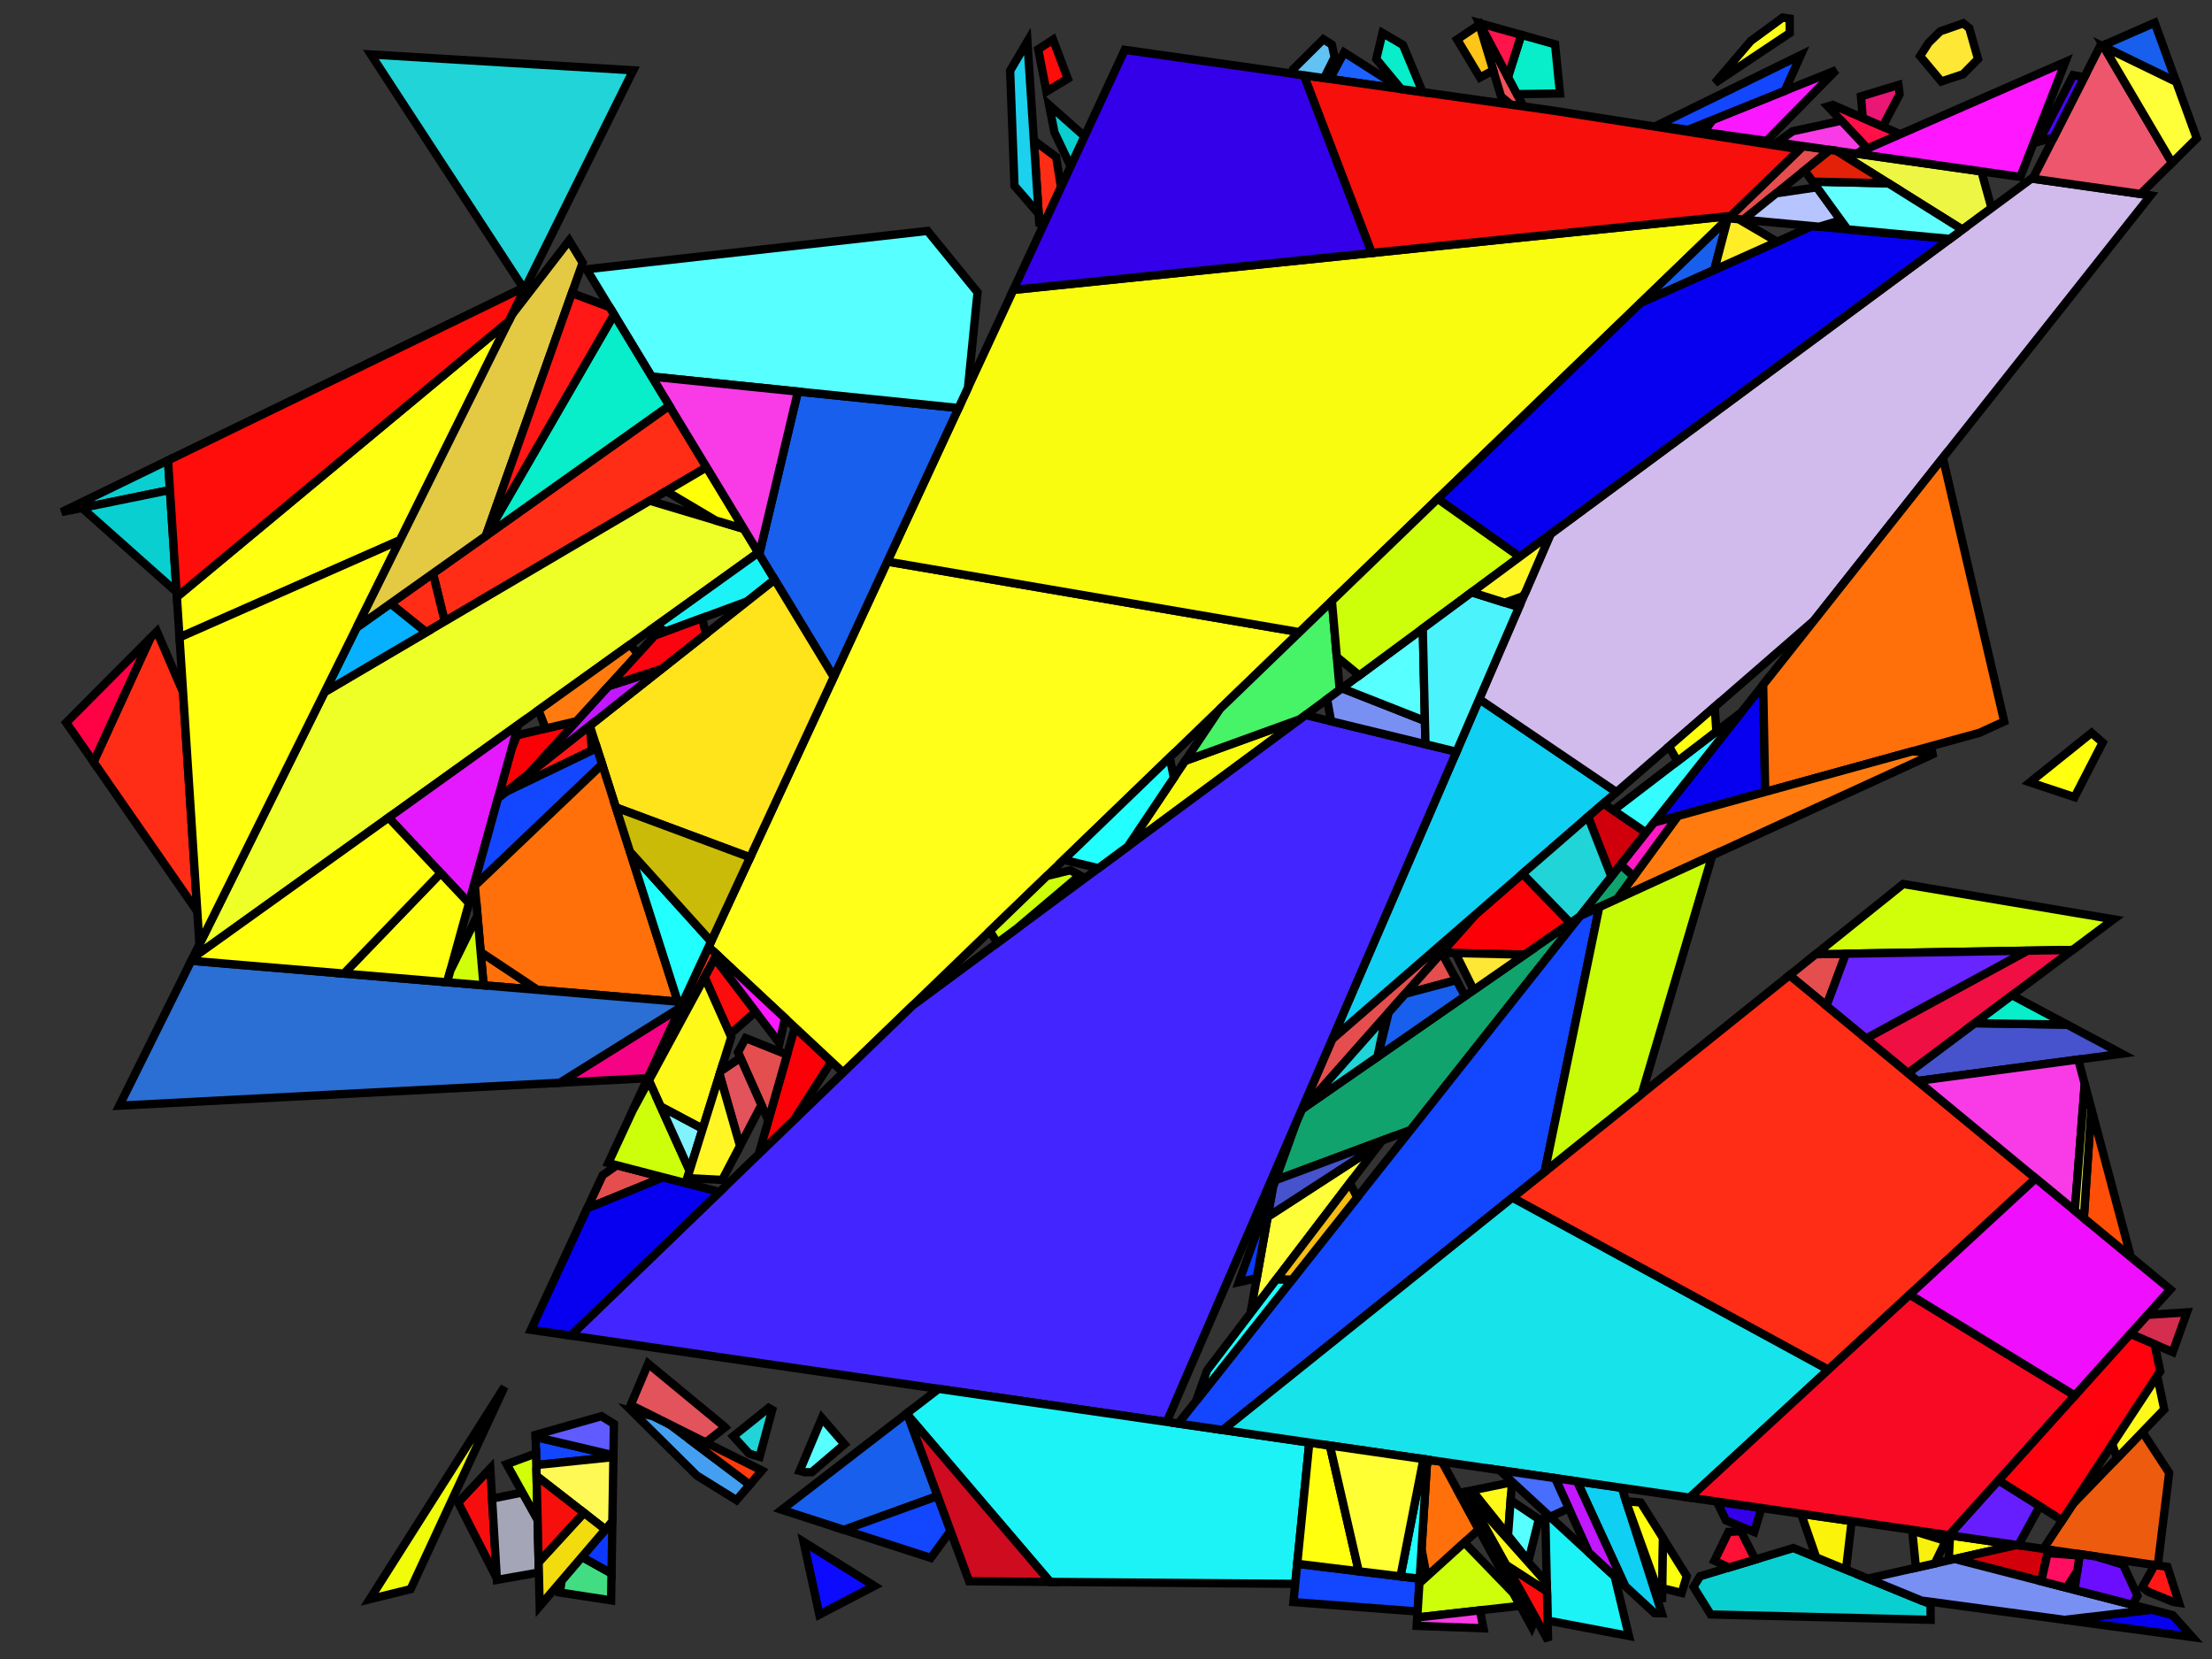 <?xml version="1.0" encoding="iso-8859-1" standalone="no"?>
<!DOCTYPE svg PUBLIC "-//W3C//DTD SVG 1.0//EN" "http://www.w3.org/TR/2001/REC-SVG-20010904/DTD/svg10.dtd">
<svg xmlns="http://www.w3.org/2000/svg" width="800" height="600">
<rect width="100%" height="100%" fill="#333333" stroke="none"/>
<path style="fill:rgb(0, 0, 0);fill-opacity:0.0;fill-rule:evenodd;stroke:rgb(0, 0, 0);stroke-width:0.0;" d="M 0, 600 L 800, 600 L 800, 0 L 0, 0 z "/>
<path style="fill:rgb(252, 0, 7);fill-opacity:1.0;fill-rule:evenodd;stroke:rgb(0, 0, 0);stroke-width:3.0;" d="M 191.07, 280.041 L 180.087, 288.718 L 185.062, 270.716 L 187.008, 265.93 L 208.592, 260.804 z "/>
<path style="fill:rgb(252, 0, 7);fill-opacity:1.0;fill-rule:evenodd;stroke:rgb(0, 0, 0);stroke-width:3.0;" d="M 567.967, 333.812 L 551.453, 345.267 L 521.404, 344.578 L 521.393, 344.558 L 533.534, 330.854 L 550.651, 315.986 z "/>
<path style="fill:rgb(252, 0, 7);fill-opacity:1.0;fill-rule:evenodd;stroke:rgb(0, 0, 0);stroke-width:3.0;" d="M 300.683, 383.913 L 287.044, 405.198 L 274.407, 417.395 L 287.478, 371.588 z "/>
<path style="fill:rgb(16, 163, 110);fill-opacity:1.0;fill-rule:evenodd;stroke:rgb(0, 0, 0);stroke-width:3.0;" d="M 590.889, 316.918 L 584.907, 325.101 L 571.468, 331.264 L 586.153, 312.717 z "/>
<path style="fill:rgb(16, 163, 110);fill-opacity:1.0;fill-rule:evenodd;stroke:rgb(0, 0, 0);stroke-width:3.0;" d="M 510.201, 408.643 L 461.302, 426.834 L 468.992, 405.459 L 470.843, 401.177 L 571.257, 331.53 z "/>
<path style="fill:rgb(237, 246, 66);fill-opacity:1.0;fill-rule:evenodd;stroke:rgb(0, 0, 0);stroke-width:3.0;" d="M 716.609, 61.993 L 720.261, 75.261 L 709.729, 83.046 L 664.187, 54.554 z "/>
<path style="fill:rgb(255, 255, 26);fill-opacity:1.0;fill-rule:evenodd;stroke:rgb(0, 0, 0);stroke-width:3.0;" d="M 469.973, 228.636 L 304.96, 387.905 L 256.262, 342.452 L 320.913, 203.096 z "/>
<path style="fill:rgb(255, 255, 26);fill-opacity:1.0;fill-rule:evenodd;stroke:rgb(0, 0, 0);stroke-width:3.0;" d="M 647.249, 6.732 L 647.303, 11.937 L 620.206, 30.027 L 633.197, 14.807 L 644.718, 6.36 z "/>
<path style="fill:rgb(249, 252, 14);fill-opacity:1.0;fill-rule:evenodd;stroke:rgb(0, 0, 0);stroke-width:3.0;" d="M 469.973, 228.636 L 320.913, 203.096 L 366.495, 104.842 L 625.923, 78.113 z "/>
<path style="fill:rgb(249, 252, 14);fill-opacity:1.0;fill-rule:evenodd;stroke:rgb(0, 0, 0);stroke-width:3.0;" d="M 407.9, 306.138 L 428.645, 275.17 L 470.163, 260.118 z "/>
<path style="fill:rgb(71, 243, 103);fill-opacity:1.0;fill-rule:evenodd;stroke:rgb(0, 0, 0);stroke-width:3.0;" d="M 484.516, 249.509 L 470.163, 260.118 L 428.645, 275.17 L 441.238, 256.37 L 481.699, 217.317 z "/>
<path style="fill:rgb(228, 78, 79);fill-opacity:1.0;fill-rule:evenodd;stroke:rgb(0, 0, 0);stroke-width:3.0;" d="M 471.841, 400.485 L 470.843, 401.177 L 481.831, 375.764 L 533.534, 330.854 z "/>
<path style="fill:rgb(228, 78, 79);fill-opacity:1.0;fill-rule:evenodd;stroke:rgb(0, 0, 0);stroke-width:3.0;" d="M 239.834, 425.776 L 212.388, 437.024 L 217.942, 425.051 L 223.078, 421.427 z "/>
<path style="fill:rgb(228, 78, 79);fill-opacity:1.0;fill-rule:evenodd;stroke:rgb(0, 0, 0);stroke-width:3.0;" d="M 284.666, 381.443 L 277.875, 405.243 L 266.896, 380.573 L 269.695, 375.456 z "/>
<path style="fill:rgb(228, 78, 79);fill-opacity:1.0;fill-rule:evenodd;stroke:rgb(0, 0, 0);stroke-width:3.0;" d="M 526.729, 354.475 L 508.208, 359.438 L 521.393, 344.558 z "/>
<path style="fill:rgb(228, 78, 79);fill-opacity:1.0;fill-rule:evenodd;stroke:rgb(0, 0, 0);stroke-width:3.0;" d="M 660.57, 363.743 L 647.202, 352.712 L 656.686, 345.101 L 667.603, 344.919 z "/>
<path style="fill:rgb(228, 78, 79);fill-opacity:1.0;fill-rule:evenodd;stroke:rgb(0, 0, 0);stroke-width:3.0;" d="M 661.825, 54.219 L 630.561, 79.451 L 625.067, 78.939 L 652.107, 52.84 z "/>
<path style="fill:rgb(255, 45, 22);fill-opacity:1.0;fill-rule:evenodd;stroke:rgb(0, 0, 0);stroke-width:3.0;" d="M 255.545, 168.994 L 160.837, 224.734 L 156.58, 207.385 L 242.045, 146.719 z "/>
<path style="fill:rgb(255, 45, 22);fill-opacity:1.0;fill-rule:evenodd;stroke:rgb(0, 0, 0);stroke-width:3.0;" d="M 160.837, 224.734 L 154.149, 228.67 L 141.226, 218.285 L 156.58, 207.385 z "/>
<path style="fill:rgb(255, 45, 22);fill-opacity:1.0;fill-rule:evenodd;stroke:rgb(0, 0, 0);stroke-width:3.0;" d="M 736.245, 426.183 L 661.222, 495.393 L 546.975, 433.15 L 647.202, 352.712 z "/>
<path style="fill:rgb(255, 45, 22);fill-opacity:1.0;fill-rule:evenodd;stroke:rgb(0, 0, 0);stroke-width:3.0;" d="M 66.209, 250.349 L 71.359, 329.657 L 33.836, 275.579 L 54.371, 230.756 L 56.747, 228.367 z "/>
<path style="fill:rgb(255, 45, 22);fill-opacity:1.0;fill-rule:evenodd;stroke:rgb(0, 0, 0);stroke-width:3.0;" d="M 381.973, 56.76 L 383.725, 67.702 L 377.354, 81.435 L 375.87, 80.758 L 373.917, 50.822 z "/>
<path style="fill:rgb(255, 45, 22);fill-opacity:1.0;fill-rule:evenodd;stroke:rgb(0, 0, 0);stroke-width:3.0;" d="M 259.256, 345.247 L 228.798, 401.651 L 256.262, 342.452 z "/>
<path style="fill:rgb(255, 231, 54);fill-opacity:1.0;fill-rule:evenodd;stroke:rgb(0, 0, 0);stroke-width:3.0;" d="M 551.453, 345.267 L 532.989, 358.073 L 526.362, 344.692 z "/>
<path style="fill:rgb(255, 231, 54);fill-opacity:1.0;fill-rule:evenodd;stroke:rgb(0, 0, 0);stroke-width:3.0;" d="M 712.208, 10.167 L 715.385, 21.349 L 709.972, 26.839 L 702.1, 29.471 L 694.415, 20.277 L 697.511, 15.467 L 701.739, 11.312 L 710.053, 8.427 z "/>
<path style="fill:rgb(249, 24, 255);fill-opacity:1.0;fill-rule:evenodd;stroke:rgb(0, 0, 0);stroke-width:3.0;" d="M 283.902, 368.25 L 281.916, 377.277 L 258.522, 346.605 L 259.256, 345.247 z "/>
<path style="fill:rgb(249, 24, 255);fill-opacity:1.0;fill-rule:evenodd;stroke:rgb(0, 0, 0);stroke-width:3.0;" d="M 638.899, 50.966 L 616.204, 47.746 L 619.422, 43.35 L 664.099, 25.346 z "/>
<path style="fill:rgb(15, 207, 243);fill-opacity:1.0;fill-rule:evenodd;stroke:rgb(0, 0, 0);stroke-width:3.0;" d="M 586.543, 538.088 L 601.015, 583.461 L 598.372, 583.397 L 587.745, 573.597 L 570.361, 535.745 z "/>
<path style="fill:rgb(15, 207, 243);fill-opacity:1.0;fill-rule:evenodd;stroke:rgb(0, 0, 0);stroke-width:3.0;" d="M 584.631, 286.47 L 481.831, 375.764 L 534.988, 252.818 z "/>
<path style="fill:rgb(209, 187, 237);fill-opacity:1.0;fill-rule:evenodd;stroke:rgb(0, 0, 0);stroke-width:3.0;" d="M 777.798, 70.675 L 656.065, 224.421 L 584.631, 286.47 L 534.988, 252.818 L 560.795, 193.128 L 734.733, 64.565 z "/>
<path style="fill:rgb(237, 255, 38);fill-opacity:1.0;fill-rule:evenodd;stroke:rgb(0, 0, 0);stroke-width:3.0;" d="M 269.056, 191.287 L 274.255, 199.865 L 69.66, 346.494 L 117.409, 250.293 L 234.992, 181.091 z "/>
<path style="fill:rgb(67, 38, 255);fill-opacity:1.0;fill-rule:evenodd;stroke:rgb(0, 0, 0);stroke-width:3.0;" d="M 526.744, 271.884 L 421.955, 514.251 L 206.403, 483.033 L 330.085, 363.655 L 472.2, 258.612 z "/>
<path style="fill:rgb(207, 0, 11);fill-opacity:1.0;fill-rule:evenodd;stroke:rgb(0, 0, 0);stroke-width:3.0;" d="M 595.333, 301.124 L 582.755, 317.009 L 574.335, 295.413 L 579.89, 290.588 z "/>
<path style="fill:rgb(29, 97, 255);fill-opacity:1.0;fill-rule:evenodd;stroke:rgb(0, 0, 0);stroke-width:3.0;" d="M 506.493, 31.911 L 506.744, 32.214 L 480.945, 28.553 L 486.125, 18.963 z "/>
<path style="fill:rgb(240, 82, 88);fill-opacity:1.0;fill-rule:evenodd;stroke:rgb(0, 0, 0);stroke-width:3.0;" d="M 535.081, 8.378 L 550.991, 38.492 L 546.379, 37.838 L 542.893, 34.924 L 534.856, 8.314 z "/>
<path style="fill:rgb(255, 255, 13);fill-opacity:1.0;fill-rule:evenodd;stroke:rgb(0, 0, 0);stroke-width:3.0;" d="M 729.321, 558.767 L 704.789, 564.307 L 705.252, 555.281 z "/>
<path style="fill:rgb(255, 16, 71);fill-opacity:1.0;fill-rule:evenodd;stroke:rgb(0, 0, 0);stroke-width:3.0;" d="M 687.265, 48.54 L 675.405, 53.736 L 661.067, 38.479 L 662.854, 37.937 z "/>
<path style="fill:rgb(237, 91, 15);fill-opacity:1.0;fill-rule:evenodd;stroke:rgb(0, 0, 0);stroke-width:3.0;" d="M 784.502, 532.67 L 780.397, 566.164 L 739.024, 560.172 L 749.731, 543.907 L 774.845, 517.884 z "/>
<path style="fill:rgb(28, 243, 246);fill-opacity:1.0;fill-rule:evenodd;stroke:rgb(0, 0, 0);stroke-width:3.0;" d="M 473.528, 521.72 L 468.441, 572.826 L 379.798, 572.12 L 328.313, 511.823 L 328.044, 511.094 L 339.448, 502.301 z "/>
<path style="fill:rgb(28, 243, 246);fill-opacity:1.0;fill-rule:evenodd;stroke:rgb(0, 0, 0);stroke-width:3.0;" d="M 583.956, 570.102 L 589.12, 591.667 L 559.72, 586.089 L 558.844, 546.943 z "/>
<path style="fill:rgb(28, 243, 246);fill-opacity:1.0;fill-rule:evenodd;stroke:rgb(0, 0, 0);stroke-width:3.0;" d="M 280.178, 209.639 L 270.258, 217.477 L 240.97, 228.319 L 236.917, 226.624 L 274.255, 199.865 z "/>
<path style="fill:rgb(255, 255, 57);fill-opacity:1.0;fill-rule:evenodd;stroke:rgb(0, 0, 0);stroke-width:3.0;" d="M 452.247, 475.003 L 458.467, 440.089 L 498.781, 413.916 z "/>
<path style="fill:rgb(70, 83, 204);fill-opacity:1.0;fill-rule:evenodd;stroke:rgb(0, 0, 0);stroke-width:3.0;" d="M 747.652, 370.581 L 767.372, 381.097 L 693.535, 390.943 L 690.07, 388.084 L 714.164, 370.059 z "/>
<path style="fill:rgb(70, 83, 204);fill-opacity:1.0;fill-rule:evenodd;stroke:rgb(0, 0, 0);stroke-width:3.0;" d="M 498.781, 413.916 L 458.467, 440.089 L 460.364, 429.442 L 461.302, 426.834 L 499.871, 412.485 z "/>
<path style="fill:rgb(246, 14, 15);fill-opacity:1.0;fill-rule:evenodd;stroke:rgb(0, 0, 0);stroke-width:3.0;" d="M 179.675, 570.834 L 165.705, 543.432 L 177.311, 531.063 z "/>
<path style="fill:rgb(255, 255, 10);fill-opacity:1.0;fill-rule:evenodd;stroke:rgb(0, 0, 0);stroke-width:3.0;" d="M 269.056, 191.287 L 258.801, 188.217 L 240.91, 177.608 L 255.545, 168.994 z "/>
<path style="fill:rgb(24, 95, 237);fill-opacity:1.0;fill-rule:evenodd;stroke:rgb(0, 0, 0);stroke-width:3.0;" d="M 529.841, 360.257 L 498.338, 382.106 L 502.21, 366.208 L 508.208, 359.438 L 526.729, 354.475 z "/>
<path style="fill:rgb(24, 95, 237);fill-opacity:1.0;fill-rule:evenodd;stroke:rgb(0, 0, 0);stroke-width:3.0;" d="M 346.673, 147.569 L 301.531, 244.872 L 274.599, 200.434 L 288.568, 141.616 z "/>
<path style="fill:rgb(24, 95, 237);fill-opacity:1.0;fill-rule:evenodd;stroke:rgb(0, 0, 0);stroke-width:3.0;" d="M 619.984, 97.627 L 593.315, 109.586 L 624.844, 79.155 z "/>
<path style="fill:rgb(24, 95, 237);fill-opacity:1.0;fill-rule:evenodd;stroke:rgb(0, 0, 0);stroke-width:3.0;" d="M 787.058, 29.619 L 760.842, 16.9 L 760.564, 16.428 L 779.276, 8.23 z "/>
<path style="fill:rgb(24, 95, 237);fill-opacity:1.0;fill-rule:evenodd;stroke:rgb(0, 0, 0);stroke-width:3.0;" d="M 339.112, 541.057 L 305.255, 553.305 L 282.731, 546.028 L 328.044, 511.094 z "/>
<path style="fill:rgb(228, 25, 255);fill-opacity:1.0;fill-rule:evenodd;stroke:rgb(0, 0, 0);stroke-width:3.0;" d="M 169.609, 326.635 L 140.536, 295.698 L 187.45, 262.076 z "/>
<path style="fill:rgb(237, 86, 108);fill-opacity:1.0;fill-rule:evenodd;stroke:rgb(0, 0, 0);stroke-width:3.0;" d="M 785.543, 58.884 L 774.153, 70.158 L 735.157, 64.625 L 759.402, 16.937 L 760.564, 16.428 z "/>
<path style="fill:rgb(10, 207, 209);fill-opacity:1.0;fill-rule:evenodd;stroke:rgb(0, 0, 0);stroke-width:3.0;" d="M 698.203, 580.213 L 698.237, 585.826 L 618.703, 583.891 L 612.476, 573.929 L 614.851, 570.081 L 648.577, 559.869 z "/>
<path style="fill:rgb(10, 207, 209);fill-opacity:1.0;fill-rule:evenodd;stroke:rgb(0, 0, 0);stroke-width:3.0;" d="M 61.461, 177.226 L 22.284, 185.203 L 60.765, 166.501 z "/>
<path style="fill:rgb(10, 207, 209);fill-opacity:1.0;fill-rule:evenodd;stroke:rgb(0, 0, 0);stroke-width:3.0;" d="M 63.856, 214.104 L 29.659, 183.702 L 61.461, 177.226 z "/>
<path style="fill:rgb(10, 207, 209);fill-opacity:1.0;fill-rule:evenodd;stroke:rgb(0, 0, 0);stroke-width:3.0;" d="M 392.246, 49.335 L 387.212, 60.186 L 381.349, 47.842 L 379.409, 37.93 z "/>
<path style="fill:rgb(66, 220, 130);fill-opacity:1.0;fill-rule:evenodd;stroke:rgb(0, 0, 0);stroke-width:3.0;" d="M 221.164, 569.043 L 221.006, 578.797 L 202.504, 575.956 L 203.114, 571.645 L 210.451, 563.074 z "/>
<path style="fill:rgb(13, 57, 255);fill-opacity:1.0;fill-rule:evenodd;stroke:rgb(0, 0, 0);stroke-width:3.0;" d="M 221.164, 569.043 L 210.451, 563.074 L 221.469, 550.201 z "/>
<path style="fill:rgb(7, 0, 240);fill-opacity:1.0;fill-rule:evenodd;stroke:rgb(0, 0, 0);stroke-width:3.0;" d="M 638.407, 286.4 L 598.212, 297.487 L 637.673, 247.649 z "/>
<path style="fill:rgb(7, 0, 240);fill-opacity:1.0;fill-rule:evenodd;stroke:rgb(0, 0, 0);stroke-width:3.0;" d="M 785.779, 584.133 L 792.908, 592.089 L 746.633, 585.846 L 778.137, 582.165 z "/>
<path style="fill:rgb(7, 0, 240);fill-opacity:1.0;fill-rule:evenodd;stroke:rgb(0, 0, 0);stroke-width:3.0;" d="M 705.19, 86.401 L 549.618, 201.39 L 519.948, 180.4 L 593.315, 109.586 L 655.367, 81.761 z "/>
<path style="fill:rgb(7, 0, 240);fill-opacity:1.0;fill-rule:evenodd;stroke:rgb(0, 0, 0);stroke-width:3.0;" d="M 260.237, 431.072 L 206.403, 483.033 L 192.01, 480.948 L 212.388, 437.024 L 239.834, 425.776 z "/>
<path style="fill:rgb(212, 45, 78);fill-opacity:1.0;fill-rule:evenodd;stroke:rgb(0, 0, 0);stroke-width:3.0;" d="M 785.806, 489.005 L 770.45, 482.412 L 776.643, 475.536 L 790.937, 474.632 z "/>
<path style="fill:rgb(255, 23, 255);fill-opacity:1.0;fill-rule:evenodd;stroke:rgb(0, 0, 0);stroke-width:3.0;" d="M 730.684, 63.99 L 671.249, 55.556 L 746.967, 22.385 z "/>
<path style="fill:rgb(255, 228, 27);fill-opacity:1.0;fill-rule:evenodd;stroke:rgb(0, 0, 0);stroke-width:3.0;" d="M 301.531, 244.872 L 271.281, 310.078 L 222.74, 292.026 L 213.314, 262.467 L 280.178, 209.639 z "/>
<path style="fill:rgb(19, 70, 255);fill-opacity:1.0;fill-rule:evenodd;stroke:rgb(0, 0, 0);stroke-width:3.0;" d="M 343.772, 553.672 L 336.644, 563.446 L 305.255, 553.305 L 339.112, 541.057 z "/>
<path style="fill:rgb(19, 70, 255);fill-opacity:1.0;fill-rule:evenodd;stroke:rgb(0, 0, 0);stroke-width:3.0;" d="M 217.775, 276.456 L 171.21, 320.84 L 180.087, 288.718 L 183.297, 286.182 L 215.873, 270.491 z "/>
<path style="fill:rgb(19, 70, 255);fill-opacity:1.0;fill-rule:evenodd;stroke:rgb(0, 0, 0);stroke-width:3.0;" d="M 645.493, 32.844 L 610.518, 46.939 L 604.006, 46.015 L 600.861, 44.611 L 651.305, 19.886 z "/>
<path style="fill:rgb(19, 70, 255);fill-opacity:1.0;fill-rule:evenodd;stroke:rgb(0, 0, 0);stroke-width:3.0;" d="M 221.856, 526.316 L 221.846, 526.979 L 193.963, 529.851 L 193.721, 519.696 z "/>
<path style="fill:rgb(19, 70, 255);fill-opacity:1.0;fill-rule:evenodd;stroke:rgb(0, 0, 0);stroke-width:3.0;" d="M 558.671, 423.763 L 442.258, 517.191 L 426.106, 514.852 L 571.468, 331.264 L 578.38, 328.094 z "/>
<path style="fill:rgb(19, 70, 255);fill-opacity:1.0;fill-rule:evenodd;stroke:rgb(0, 0, 0);stroke-width:3.0;" d="M 513.444, 570.97 L 512.698, 582.825 L 467.785, 579.416 L 469.164, 565.564 z "/>
<path style="fill:rgb(252, 12, 12);fill-opacity:1.0;fill-rule:evenodd;stroke:rgb(0, 0, 0);stroke-width:3.0;" d="M 559.483, 575.511 L 559.881, 593.302 L 544.666, 565.944 z "/>
<path style="fill:rgb(252, 12, 12);fill-opacity:1.0;fill-rule:evenodd;stroke:rgb(0, 0, 0);stroke-width:3.0;" d="M 273.251, 365.917 L 264.712, 373.463 L 263.519, 372.987 L 254.825, 353.452 L 258.522, 346.605 z "/>
<path style="fill:rgb(52, 252, 255);fill-opacity:1.0;fill-rule:evenodd;stroke:rgb(0, 0, 0);stroke-width:3.0;" d="M 595.333, 301.124 L 583.51, 293.058 L 629.769, 257.632 z "/>
<path style="fill:rgb(33, 212, 215);fill-opacity:1.0;fill-rule:evenodd;stroke:rgb(0, 0, 0);stroke-width:3.0;" d="M 498.162, 382.229 L 471.841, 400.485 L 501.374, 367.152 z "/>
<path style="fill:rgb(33, 212, 215);fill-opacity:1.0;fill-rule:evenodd;stroke:rgb(0, 0, 0);stroke-width:3.0;" d="M 582.755, 317.009 L 571.257, 331.53 L 567.967, 333.812 L 550.651, 315.986 L 574.335, 295.413 z "/>
<path style="fill:rgb(33, 212, 215);fill-opacity:1.0;fill-rule:evenodd;stroke:rgb(0, 0, 0);stroke-width:3.0;" d="M 229.019, 25.432 L 190.233, 103.576 L 189.213, 104.071 L 134.129, 19.698 z "/>
<path style="fill:rgb(33, 212, 215);fill-opacity:1.0;fill-rule:evenodd;stroke:rgb(0, 0, 0);stroke-width:3.0;" d="M 279.275, 509.907 L 274.727, 526.857 L 270.925, 525.735 L 265.198, 519.442 L 277.99, 509.182 z "/>
<path style="fill:rgb(255, 112, 10);fill-opacity:1.0;fill-rule:evenodd;stroke:rgb(0, 0, 0);stroke-width:3.0;" d="M 521.528, 528.672 L 534.817, 553.129 L 515.994, 570.189 L 514.121, 560.207 L 516.049, 529.566 L 517.442, 528.08 z "/>
<path style="fill:rgb(255, 112, 10);fill-opacity:1.0;fill-rule:evenodd;stroke:rgb(0, 0, 0);stroke-width:3.0;" d="M 194.42, 357.994 L 174.891, 356.354 L 173.839, 344.317 z "/>
<path style="fill:rgb(255, 112, 10);fill-opacity:1.0;fill-rule:evenodd;stroke:rgb(0, 0, 0);stroke-width:3.0;" d="M 245.136, 362.255 L 194.42, 357.994 L 173.839, 344.317 L 171.743, 320.332 L 217.775, 276.456 z "/>
<path style="fill:rgb(255, 112, 10);fill-opacity:1.0;fill-rule:evenodd;stroke:rgb(0, 0, 0);stroke-width:3.0;" d="M 724.848, 260.928 L 715.933, 265.016 L 638.407, 286.4 L 637.673, 247.649 L 702.663, 165.568 z "/>
<path style="fill:rgb(255, 2, 14);fill-opacity:1.0;fill-rule:evenodd;stroke:rgb(0, 0, 0);stroke-width:3.0;" d="M 779.249, 486.19 L 781.284, 495.971 L 745.821, 549.846 L 722.727, 535.402 L 770.45, 482.412 z "/>
<path style="fill:rgb(240, 252, 8);fill-opacity:1.0;fill-rule:evenodd;stroke:rgb(0, 0, 0);stroke-width:3.0;" d="M 148.498, 574.74 L 133.735, 578.368 L 182.454, 501.547 z "/>
<path style="fill:rgb(255, 123, 15);fill-opacity:1.0;fill-rule:evenodd;stroke:rgb(0, 0, 0);stroke-width:3.0;" d="M 230.716, 236.514 L 208.592, 260.804 L 197.355, 263.473 L 194.758, 256.838 L 227.691, 233.236 L 227.93, 233.147 z "/>
<path style="fill:rgb(255, 123, 15);fill-opacity:1.0;fill-rule:evenodd;stroke:rgb(0, 0, 0);stroke-width:3.0;" d="M 700.03, 272.309 L 584.907, 325.101 L 606.831, 295.11 L 691.569, 271.737 z "/>
<path style="fill:rgb(7, 177, 255);fill-opacity:1.0;fill-rule:evenodd;stroke:rgb(0, 0, 0);stroke-width:3.0;" d="M 154.149, 228.67 L 117.409, 250.293 L 128.983, 226.975 L 141.226, 218.285 z "/>
<path style="fill:rgb(252, 243, 10);fill-opacity:1.0;fill-rule:evenodd;stroke:rgb(0, 0, 0);stroke-width:3.0;" d="M 669.681, 550.129 L 667.624, 567.677 L 656.846, 563.259 L 651.382, 547.479 z "/>
<path style="fill:rgb(209, 0, 10);fill-opacity:1.0;fill-rule:evenodd;stroke:rgb(0, 0, 0);stroke-width:3.0;" d="M 740.836, 560.434 L 738.242, 571.89 L 706.927, 563.824 L 729.321, 558.767 z "/>
<path style="fill:rgb(121, 144, 243);fill-opacity:1.0;fill-rule:evenodd;stroke:rgb(0, 0, 0);stroke-width:3.0;" d="M 515.34, 260.728 L 515.535, 269.157 L 481.419, 260.856 L 479.955, 252.88 L 485.326, 248.91 z "/>
<path style="fill:rgb(121, 144, 243);fill-opacity:1.0;fill-rule:evenodd;stroke:rgb(0, 0, 0);stroke-width:3.0;" d="M 778.137, 582.165 L 746.633, 585.846 L 694.929, 578.87 L 675.526, 570.917 L 706.927, 563.824 z "/>
<path style="fill:rgb(255, 249, 26);fill-opacity:1.0;fill-rule:evenodd;stroke:rgb(0, 0, 0);stroke-width:3.0;" d="M 264.46, 375.1 L 254.125, 408.264 L 238.923, 400.187 L 234.672, 390.772 L 254.825, 353.452 z "/>
<path style="fill:rgb(255, 249, 26);fill-opacity:1.0;fill-rule:evenodd;stroke:rgb(0, 0, 0);stroke-width:3.0;" d="M 782.728, 509.716 L 765.648, 527.414 L 763.96, 522.29 L 780.19, 497.632 z "/>
<path style="fill:rgb(255, 249, 26);fill-opacity:1.0;fill-rule:evenodd;stroke:rgb(0, 0, 0);stroke-width:3.0;" d="M 556.998, 569.786 L 559.423, 572.814 L 559.483, 575.511 L 544.666, 565.944 L 529.967, 539.514 L 530.002, 539.507 z "/>
<path style="fill:rgb(255, 249, 26);fill-opacity:1.0;fill-rule:evenodd;stroke:rgb(0, 0, 0);stroke-width:3.0;" d="M 545.399, 555.304 L 532.361, 539.025 L 546.818, 536.072 z "/>
<path style="fill:rgb(246, 2, 132);fill-opacity:1.0;fill-rule:evenodd;stroke:rgb(0, 0, 0);stroke-width:3.0;" d="M 234.228, 389.945 L 202.467, 391.597 L 246.094, 364.368 z "/>
<path style="fill:rgb(43, 110, 212);fill-opacity:1.0;fill-rule:evenodd;stroke:rgb(0, 0, 0);stroke-width:3.0;" d="M 247.002, 362.412 L 246.094, 364.368 L 202.467, 391.597 L 43.159, 399.884 L 69.174, 347.472 z "/>
<path style="fill:rgb(88, 255, 255);fill-opacity:1.0;fill-rule:evenodd;stroke:rgb(0, 0, 0);stroke-width:3.0;" d="M 515.34, 260.728 L 485.326, 248.91 L 514.568, 227.297 z "/>
<path style="fill:rgb(88, 255, 255);fill-opacity:1.0;fill-rule:evenodd;stroke:rgb(0, 0, 0);stroke-width:3.0;" d="M 556.561, 549.441 L 552.79, 564.532 L 545.399, 555.304 L 546.339, 542.572 z "/>
<path style="fill:rgb(88, 255, 255);fill-opacity:1.0;fill-rule:evenodd;stroke:rgb(0, 0, 0);stroke-width:3.0;" d="M 353.547, 105.727 L 350.093, 140.197 L 346.673, 147.569 L 235.669, 136.197 L 212.143, 97.379 L 335.441, 83.506 z "/>
<path style="fill:rgb(88, 255, 255);fill-opacity:1.0;fill-rule:evenodd;stroke:rgb(0, 0, 0);stroke-width:3.0;" d="M 305.428, 522.332 L 293.593, 532.434 L 291.036, 532.448 L 289.219, 531.965 L 297.241, 512.848 z "/>
<path style="fill:rgb(255, 255, 18);fill-opacity:1.0;fill-rule:evenodd;stroke:rgb(0, 0, 0);stroke-width:3.0;" d="M 144.678, 195.355 L 64.922, 230.524 L 63.971, 215.877 L 183.991, 116.15 z "/>
<path style="fill:rgb(255, 255, 18);fill-opacity:1.0;fill-rule:evenodd;stroke:rgb(0, 0, 0);stroke-width:3.0;" d="M 169.609, 326.635 L 161.702, 355.246 L 124.37, 352.109 L 159.386, 315.756 z "/>
<path style="fill:rgb(255, 255, 14);fill-opacity:1.0;fill-rule:evenodd;stroke:rgb(0, 0, 0);stroke-width:3.0;" d="M 72.129, 341.519 L 64.922, 230.524 L 144.678, 195.355 z "/>
<path style="fill:rgb(255, 255, 14);fill-opacity:1.0;fill-rule:evenodd;stroke:rgb(0, 0, 0);stroke-width:3.0;" d="M 593.386, 543.386 L 601.457, 556.299 L 601.115, 579.307 L 588.614, 544.581 L 588.092, 542.943 z "/>
<path style="fill:rgb(255, 255, 14);fill-opacity:1.0;fill-rule:evenodd;stroke:rgb(0, 0, 0);stroke-width:3.0;" d="M 480.966, 522.797 L 491.406, 568.28 L 469.164, 565.564 L 473.528, 521.72 z "/>
<path style="fill:rgb(255, 255, 14);fill-opacity:1.0;fill-rule:evenodd;stroke:rgb(0, 0, 0);stroke-width:3.0;" d="M 760.451, 268.567 L 750.297, 288.287 L 734.149, 282.932 L 756.45, 265.034 z "/>
<path style="fill:rgb(255, 255, 14);fill-opacity:1.0;fill-rule:evenodd;stroke:rgb(0, 0, 0);stroke-width:3.0;" d="M 159.386, 315.756 L 124.37, 352.109 L 69.174, 347.472 L 69.66, 346.494 L 140.536, 295.698 z "/>
<path style="fill:rgb(22, 228, 234);fill-opacity:1.0;fill-rule:evenodd;stroke:rgb(0, 0, 0);stroke-width:3.0;" d="M 661.222, 495.393 L 611.088, 541.643 L 442.258, 517.191 L 546.975, 433.15 z "/>
<path style="fill:rgb(204, 255, 9);fill-opacity:1.0;fill-rule:evenodd;stroke:rgb(0, 0, 0);stroke-width:3.0;" d="M 390.51, 316.574 L 367.796, 335.781 L 360.685, 341.037 L 357.984, 336.726 L 378.622, 316.807 L 387.096, 314.747 z "/>
<path style="fill:rgb(204, 255, 9);fill-opacity:1.0;fill-rule:evenodd;stroke:rgb(0, 0, 0);stroke-width:3.0;" d="M 547.4, 576.286 L 549.823, 580.744 L 512.562, 584.982 L 513.342, 572.593 L 529.592, 557.865 z "/>
<path style="fill:rgb(204, 255, 9);fill-opacity:1.0;fill-rule:evenodd;stroke:rgb(0, 0, 0);stroke-width:3.0;" d="M 555.347, 585.149 L 553.971, 588.377 L 527.674, 539.982 L 529.967, 539.514 z "/>
<path style="fill:rgb(204, 255, 9);fill-opacity:1.0;fill-rule:evenodd;stroke:rgb(0, 0, 0);stroke-width:3.0;" d="M 549.618, 201.39 L 491.6, 244.273 L 483.472, 237.575 L 481.699, 217.317 L 519.948, 180.4 z "/>
<path style="fill:rgb(204, 255, 9);fill-opacity:1.0;fill-rule:evenodd;stroke:rgb(0, 0, 0);stroke-width:3.0;" d="M 249.407, 423.404 L 248.007, 427.898 L 219.994, 420.627 L 228.798, 401.651 L 234.672, 390.772 z "/>
<path style="fill:rgb(9, 60, 255);fill-opacity:1.0;fill-rule:evenodd;stroke:rgb(0, 0, 0);stroke-width:3.0;" d="M 454.516, 462.267 L 448.034, 463.717 L 460.364, 429.442 z "/>
<path style="fill:rgb(69, 159, 240);fill-opacity:1.0;fill-rule:evenodd;stroke:rgb(0, 0, 0);stroke-width:3.0;" d="M 236.315, 512.224 L 242.09, 515.112 L 271.146, 536.961 L 266.365, 542.557 L 251.994, 533.619 L 228.456, 510.28 z "/>
<path style="fill:rgb(33, 255, 255);fill-opacity:1.0;fill-rule:evenodd;stroke:rgb(0, 0, 0);stroke-width:3.0;" d="M 516.155, 527.894 L 513.444, 570.97 L 506.494, 570.122 L 514.8, 527.698 z "/>
<path style="fill:rgb(33, 255, 255);fill-opacity:1.0;fill-rule:evenodd;stroke:rgb(0, 0, 0);stroke-width:3.0;" d="M 424.536, 281.304 L 407.9, 306.138 L 397.285, 313.985 L 384.674, 310.966 L 423.057, 273.919 z "/>
<path style="fill:rgb(33, 255, 255);fill-opacity:1.0;fill-rule:evenodd;stroke:rgb(0, 0, 0);stroke-width:3.0;" d="M 257.173, 340.487 L 247.002, 362.412 L 245.136, 362.255 L 227.838, 308.012 z "/>
<path style="fill:rgb(202, 187, 8);fill-opacity:1.0;fill-rule:evenodd;stroke:rgb(0, 0, 0);stroke-width:3.0;" d="M 271.281, 310.078 L 257.173, 340.487 L 227.838, 308.012 L 222.74, 292.026 z "/>
<path style="fill:rgb(234, 23, 119);fill-opacity:1.0;fill-rule:evenodd;stroke:rgb(0, 0, 0);stroke-width:3.0;" d="M 687.026, 34.093 L 680.879, 45.766 L 673.7, 42.648 L 673.048, 34.847 L 686.596, 30.741 z "/>
<path style="fill:rgb(228, 202, 67);fill-opacity:1.0;fill-rule:evenodd;stroke:rgb(0, 0, 0);stroke-width:3.0;" d="M 210.722, 95.034 L 175.705, 193.81 L 128.983, 226.975 L 185.136, 113.844 L 205.846, 86.989 z "/>
<path style="fill:rgb(27, 209, 237);fill-opacity:1.0;fill-rule:evenodd;stroke:rgb(0, 0, 0);stroke-width:3.0;" d="M 375.646, 77.323 L 366.904, 67.195 L 365.331, 25.557 L 371.579, 14.967 z "/>
<path style="fill:rgb(194, 24, 255);fill-opacity:1.0;fill-rule:evenodd;stroke:rgb(0, 0, 0);stroke-width:3.0;" d="M 191.07, 280.041 L 220.114, 248.154 L 239.343, 241.902 z "/>
<path style="fill:rgb(194, 24, 255);fill-opacity:1.0;fill-rule:evenodd;stroke:rgb(0, 0, 0);stroke-width:3.0;" d="M 570.361, 535.745 L 587.745, 573.597 L 574.622, 561.494 L 562.432, 534.596 z "/>
<path style="fill:rgb(255, 249, 86);fill-opacity:1.0;fill-rule:evenodd;stroke:rgb(0, 0, 0);stroke-width:3.0;" d="M 221.469, 550.201 L 218.94, 553.157 L 194.058, 533.819 L 193.963, 529.851 L 221.846, 526.979 z "/>
<path style="fill:rgb(255, 2, 70);fill-opacity:1.0;fill-rule:evenodd;stroke:rgb(0, 0, 0);stroke-width:3.0;" d="M 33.836, 275.579 L 23.955, 261.339 L 54.371, 230.756 z "/>
<path style="fill:rgb(108, 13, 255);fill-opacity:1.0;fill-rule:evenodd;stroke:rgb(0, 0, 0);stroke-width:3.0;" d="M 758.273, 562.96 L 767.853, 565.908 L 773.062, 577.113 L 771.234, 580.387 L 750.283, 574.991 L 752.181, 562.077 z "/>
<path style="fill:rgb(249, 59, 231);fill-opacity:1.0;fill-rule:evenodd;stroke:rgb(0, 0, 0);stroke-width:3.0;" d="M 288.568, 141.616 L 274.599, 200.434 L 235.669, 136.197 z "/>
<path style="fill:rgb(249, 59, 231);fill-opacity:1.0;fill-rule:evenodd;stroke:rgb(0, 0, 0);stroke-width:3.0;" d="M 753.978, 392.026 L 750.396, 437.86 L 693.535, 390.943 L 751.626, 383.196 z "/>
<path style="fill:rgb(249, 59, 231);fill-opacity:1.0;fill-rule:evenodd;stroke:rgb(0, 0, 0);stroke-width:3.0;" d="M 536.51, 588.889 L 512.371, 588.013 L 512.562, 584.982 L 535.245, 582.402 z "/>
<path style="fill:rgb(249, 59, 231);fill-opacity:1.0;fill-rule:evenodd;stroke:rgb(0, 0, 0);stroke-width:3.0;" d="M 674.8, 53.092 L 672.744, 54.901 L 671.249, 55.556 L 642.715, 51.508 L 648.277, 47.494 L 665.932, 43.655 z "/>
<path style="fill:rgb(226, 83, 91);fill-opacity:1.0;fill-rule:evenodd;stroke:rgb(0, 0, 0);stroke-width:3.0;" d="M 275.377, 399.63 L 267.635, 414.441 L 260.245, 388.626 L 260.626, 387.402 L 267.79, 382.581 z "/>
<path style="fill:rgb(226, 83, 91);fill-opacity:1.0;fill-rule:evenodd;stroke:rgb(0, 0, 0);stroke-width:3.0;" d="M 262.078, 516.013 L 262.245, 516.197 L 255.244, 521.69 L 228.109, 508.119 L 234.414, 493.205 z "/>
<path style="fill:rgb(75, 3, 255);fill-opacity:1.0;fill-rule:evenodd;stroke:rgb(0, 0, 0);stroke-width:3.0;" d="M 753.82, 27.917 L 742.717, 49.755 L 737.32, 51.249 L 749.805, 27.176 z "/>
<path style="fill:rgb(165, 165, 184);fill-opacity:1.0;fill-rule:evenodd;stroke:rgb(0, 0, 0);stroke-width:3.0;" d="M 194.436, 549.616 L 194.892, 568.708 L 179.708, 571.395 L 177.96, 541.984 L 188.95, 539.788 z "/>
<path style="fill:rgb(255, 59, 13);fill-opacity:1.0;fill-rule:evenodd;stroke:rgb(0, 0, 0);stroke-width:3.0;" d="M 254.349, 521.243 L 275.527, 531.834 L 271.146, 536.961 L 248.858, 520.201 z "/>
<path style="fill:rgb(75, 243, 252);fill-opacity:1.0;fill-rule:evenodd;stroke:rgb(0, 0, 0);stroke-width:3.0;" d="M 549.355, 219.589 L 526.744, 271.884 L 515.535, 269.157 L 514.568, 227.297 L 532.269, 214.213 z "/>
<path style="fill:rgb(182, 197, 255);fill-opacity:1.0;fill-rule:evenodd;stroke:rgb(0, 0, 0);stroke-width:3.0;" d="M 665.762, 79.648 L 657.921, 81.999 L 630.561, 79.451 L 642.368, 69.922 L 657.105, 67.739 z "/>
<path style="fill:rgb(255, 13, 10);fill-opacity:1.0;fill-rule:evenodd;stroke:rgb(0, 0, 0);stroke-width:3.0;" d="M 386.185, 28.455 L 378.466, 33.108 L 375.475, 17.824 L 380.848, 14.333 z "/>
<path style="fill:rgb(255, 13, 10);fill-opacity:1.0;fill-rule:evenodd;stroke:rgb(0, 0, 0);stroke-width:3.0;" d="M 183.991, 116.15 L 63.971, 215.877 L 60.765, 166.501 L 190.233, 103.576 z "/>
<path style="fill:rgb(128, 243, 255);fill-opacity:1.0;fill-rule:evenodd;stroke:rgb(0, 0, 0);stroke-width:3.0;" d="M 254.125, 408.264 L 249.407, 423.404 L 238.923, 400.187 z "/>
<path style="fill:rgb(52, 0, 234);fill-opacity:1.0;fill-rule:evenodd;stroke:rgb(0, 0, 0);stroke-width:3.0;" d="M 471.584, 27.224 L 496.143, 91.484 L 366.495, 104.842 L 406.77, 18.028 z "/>
<path style="fill:rgb(52, 0, 234);fill-opacity:1.0;fill-rule:evenodd;stroke:rgb(0, 0, 0);stroke-width:3.0;" d="M 637.057, 545.404 L 634.432, 554.071 L 624.215, 549.883 L 620.914, 543.066 z "/>
<path style="fill:rgb(98, 255, 255);fill-opacity:1.0;fill-rule:evenodd;stroke:rgb(0, 0, 0);stroke-width:3.0;" d="M 682.966, 66.302 L 709.729, 83.046 L 705.19, 86.401 L 668.164, 82.953 L 655.616, 65.69 z "/>
<path style="fill:rgb(226, 33, 8);fill-opacity:1.0;fill-rule:evenodd;stroke:rgb(0, 0, 0);stroke-width:3.0;" d="M 664.187, 54.554 L 682.966, 66.302 L 655.616, 65.69 L 652.656, 61.619 L 661.825, 54.219 z "/>
<path style="fill:rgb(209, 255, 10);fill-opacity:1.0;fill-rule:evenodd;stroke:rgb(0, 0, 0);stroke-width:3.0;" d="M 174.891, 356.354 L 161.702, 355.246 L 162.87, 351.017 L 172.685, 331.106 z "/>
<path style="fill:rgb(209, 255, 10);fill-opacity:1.0;fill-rule:evenodd;stroke:rgb(0, 0, 0);stroke-width:3.0;" d="M 764.404, 332.476 L 749.594, 343.555 L 656.686, 345.101 L 688.321, 319.711 z "/>
<path style="fill:rgb(209, 255, 10);fill-opacity:1.0;fill-rule:evenodd;stroke:rgb(0, 0, 0);stroke-width:3.0;" d="M 194.436, 549.616 L 183.231, 529.542 L 193.863, 525.636 z "/>
<path style="fill:rgb(255, 255, 15);fill-opacity:1.0;fill-rule:evenodd;stroke:rgb(0, 0, 0);stroke-width:3.0;" d="M 620.753, 264.536 L 606.666, 275.324 L 603.623, 269.973 L 620.14, 255.626 z "/>
<path style="fill:rgb(255, 197, 24);fill-opacity:1.0;fill-rule:evenodd;stroke:rgb(0, 0, 0);stroke-width:3.0;" d="M 540.034, 25.459 L 535.258, 28.017 L 527.005, 14.271 L 535.02, 8.859 z "/>
<path style="fill:rgb(103, 30, 255);fill-opacity:1.0;fill-rule:evenodd;stroke:rgb(0, 0, 0);stroke-width:3.0;" d="M 737.699, 544.766 L 729.948, 558.857 L 704.874, 555.226 L 722.727, 535.402 z "/>
<path style="fill:rgb(240, 15, 66);fill-opacity:1.0;fill-rule:evenodd;stroke:rgb(0, 0, 0);stroke-width:3.0;" d="M 690.07, 388.084 L 674.9, 375.566 L 733.245, 343.827 L 749.594, 343.555 z "/>
<path style="fill:rgb(32, 255, 255);fill-opacity:1.0;fill-rule:evenodd;stroke:rgb(0, 0, 0);stroke-width:3.0;" d="M 467.333, 462.783 L 432.579, 506.677 L 436.57, 495.583 L 461.664, 462.641 z "/>
<path style="fill:rgb(246, 189, 18);fill-opacity:1.0;fill-rule:evenodd;stroke:rgb(0, 0, 0);stroke-width:3.0;" d="M 490.853, 433.078 L 467.333, 462.783 L 461.664, 462.641 L 488.186, 427.824 z "/>
<path style="fill:rgb(249, 10, 36);fill-opacity:1.0;fill-rule:evenodd;stroke:rgb(0, 0, 0);stroke-width:3.0;" d="M 750.38, 504.697 L 704.874, 555.226 L 611.088, 541.643 L 690.693, 468.205 z "/>
<path style="fill:rgb(240, 14, 255);fill-opacity:1.0;fill-rule:evenodd;stroke:rgb(0, 0, 0);stroke-width:3.0;" d="M 784.92, 466.346 L 750.38, 504.697 L 690.693, 468.205 L 736.245, 426.183 z "/>
<path style="fill:rgb(255, 17, 55);fill-opacity:1.0;fill-rule:evenodd;stroke:rgb(0, 0, 0);stroke-width:3.0;" d="M 634.823, 564.034 L 625.284, 566.922 L 620.053, 564.454 L 625.111, 554.04 L 629.642, 553.78 z "/>
<path style="fill:rgb(243, 220, 13);fill-opacity:1.0;fill-rule:evenodd;stroke:rgb(0, 0, 0);stroke-width:3.0;" d="M 218.94, 553.157 L 195.184, 580.91 L 194.803, 564.987 L 211.197, 547.139 z "/>
<path style="fill:rgb(246, 15, 11);fill-opacity:1.0;fill-rule:evenodd;stroke:rgb(0, 0, 0);stroke-width:3.0;" d="M 561.71, 40.013 L 650.902, 54.004 L 625.923, 78.113 L 496.143, 91.484 L 471.584, 27.224 z "/>
<path style="fill:rgb(246, 15, 11);fill-opacity:1.0;fill-rule:evenodd;stroke:rgb(0, 0, 0);stroke-width:3.0;" d="M 211.197, 547.139 L 194.803, 564.987 L 194.058, 533.819 z "/>
<path style="fill:rgb(255, 255, 52);fill-opacity:1.0;fill-rule:evenodd;stroke:rgb(0, 0, 0);stroke-width:3.0;" d="M 514.8, 527.698 L 506.494, 570.122 L 491.406, 568.28 L 480.966, 522.797 z "/>
<path style="fill:rgb(207, 11, 32);fill-opacity:1.0;fill-rule:evenodd;stroke:rgb(0, 0, 0);stroke-width:3.0;" d="M 379.798, 572.12 L 350.5, 571.886 L 328.313, 511.823 z "/>
<path style="fill:rgb(255, 237, 39);fill-opacity:1.0;fill-rule:evenodd;stroke:rgb(0, 0, 0);stroke-width:3.0;" d="M 628.818, 79.289 L 642.732, 87.427 L 619.984, 97.627 L 624.844, 79.155 L 625.067, 78.939 z "/>
<path style="fill:rgb(255, 14, 98);fill-opacity:1.0;fill-rule:evenodd;stroke:rgb(0, 0, 0);stroke-width:3.0;" d="M 752.109, 562.567 L 751.285, 568.177 L 747.386, 574.245 L 738.242, 571.89 L 740.551, 561.693 z "/>
<path style="fill:rgb(249, 255, 13);fill-opacity:1.0;fill-rule:evenodd;stroke:rgb(0, 0, 0);stroke-width:3.0;" d="M 610.046, 570.04 L 608.21, 576.11 L 601.188, 574.403 L 601.457, 556.299 z "/>
<path style="fill:rgb(249, 240, 12);fill-opacity:1.0;fill-rule:evenodd;stroke:rgb(0, 0, 0);stroke-width:3.0;" d="M 703.702, 557.309 L 699.745, 565.447 L 692.932, 566.985 L 691.572, 553.556 z "/>
<path style="fill:rgb(8, 237, 202);fill-opacity:1.0;fill-rule:evenodd;stroke:rgb(0, 0, 0);stroke-width:3.0;" d="M 242.045, 146.719 L 175.797, 193.745 L 222.069, 113.757 z "/>
<path style="fill:rgb(8, 237, 202);fill-opacity:1.0;fill-rule:evenodd;stroke:rgb(0, 0, 0);stroke-width:3.0;" d="M 747.652, 370.581 L 714.164, 370.059 L 727.693, 359.939 z "/>
<path style="fill:rgb(8, 237, 202);fill-opacity:1.0;fill-rule:evenodd;stroke:rgb(0, 0, 0);stroke-width:3.0;" d="M 562.407, 16.021 L 564.196, 33.808 L 548.641, 34.045 L 545.38, 27.872 L 550.189, 12.603 z "/>
<path style="fill:rgb(8, 237, 202);fill-opacity:1.0;fill-rule:evenodd;stroke:rgb(0, 0, 0);stroke-width:3.0;" d="M 507.392, 16.256 L 514.509, 33.315 L 506.744, 32.214 L 497.751, 21.365 L 499.997, 11.916 z "/>
<path style="fill:rgb(255, 78, 7);fill-opacity:1.0;fill-rule:evenodd;stroke:rgb(0, 0, 0);stroke-width:3.0;" d="M 770.632, 454.556 L 753.648, 440.543 L 756.354, 400.948 z "/>
<path style="fill:rgb(240, 249, 70);fill-opacity:1.0;fill-rule:evenodd;stroke:rgb(0, 0, 0);stroke-width:3.0;" d="M 756.354, 400.948 L 753.648, 440.543 L 750.396, 437.86 L 753.978, 392.026 z "/>
<path style="fill:rgb(71, 110, 252);fill-opacity:1.0;fill-rule:evenodd;stroke:rgb(0, 0, 0);stroke-width:3.0;" d="M 562.432, 534.596 L 567.356, 545.461 L 560.624, 548.584 L 542.295, 531.68 z "/>
<path style="fill:rgb(95, 91, 255);fill-opacity:1.0;fill-rule:evenodd;stroke:rgb(0, 0, 0);stroke-width:3.0;" d="M 222.04, 514.987 L 221.856, 526.316 L 193.721, 519.696 L 193.702, 518.924 L 217.534, 512.184 z "/>
<path style="fill:rgb(255, 24, 22);fill-opacity:1.0;fill-rule:evenodd;stroke:rgb(0, 0, 0);stroke-width:3.0;" d="M 220.461, 111.104 L 222.069, 113.757 L 175.797, 193.745 L 175.705, 193.81 L 206.829, 106.014 z "/>
<path style="fill:rgb(255, 24, 22);fill-opacity:1.0;fill-rule:evenodd;stroke:rgb(0, 0, 0);stroke-width:3.0;" d="M 214.1, 271.345 L 183.297, 286.182 L 213.298, 262.479 z "/>
<path style="fill:rgb(255, 24, 22);fill-opacity:1.0;fill-rule:evenodd;stroke:rgb(0, 0, 0);stroke-width:3.0;" d="M 783.864, 566.666 L 788.077, 579.689 L 785.953, 579.361 L 776.897, 575.662 L 774.782, 574.033 L 779.268, 566 z "/>
<path style="fill:rgb(199, 252, 6);fill-opacity:1.0;fill-rule:evenodd;stroke:rgb(0, 0, 0);stroke-width:3.0;" d="M 593.79, 395.578 L 558.671, 423.763 L 578.38, 328.094 L 619.281, 309.338 z "/>
<path style="fill:rgb(98, 194, 243);fill-opacity:1.0;fill-rule:evenodd;stroke:rgb(0, 0, 0);stroke-width:3.0;" d="M 481.679, 16.137 L 482.681, 20.678 L 478.891, 28.261 L 468.028, 26.72 L 467.757, 24.956 L 478.615, 14.19 z "/>
<path style="fill:rgb(255, 255, 57);fill-opacity:1.0;fill-rule:evenodd;stroke:rgb(0, 0, 0);stroke-width:3.0;" d="M 787.058, 29.619 L 794.486, 50.032 L 785.543, 58.884 L 760.842, 16.9 z "/>
<path style="fill:rgb(105, 37, 255);fill-opacity:1.0;fill-rule:evenodd;stroke:rgb(0, 0, 0);stroke-width:3.0;" d="M 674.9, 375.566 L 660.57, 363.743 L 667.603, 344.919 L 733.245, 343.827 z "/>
<path style="fill:rgb(252, 3, 16);fill-opacity:1.0;fill-rule:evenodd;stroke:rgb(0, 0, 0);stroke-width:3.0;" d="M 255.328, 229.273 L 239.343, 241.902 L 220.114, 248.154 L 236.76, 229.878 L 253.91, 223.529 z "/>
<path style="fill:rgb(13, 11, 255);fill-opacity:1.0;fill-rule:evenodd;stroke:rgb(0, 0, 0);stroke-width:3.0;" d="M 316.237, 573.577 L 296.339, 583.953 L 290.626, 557.647 z "/>
<path style="fill:rgb(255, 25, 197);fill-opacity:1.0;fill-rule:evenodd;stroke:rgb(0, 0, 0);stroke-width:3.0;" d="M 590.889, 316.918 L 586.153, 312.717 L 598.212, 297.487 L 606.831, 295.11 z "/>
<path style="fill:rgb(255, 246, 36);fill-opacity:1.0;fill-rule:evenodd;stroke:rgb(0, 0, 0);stroke-width:3.0;" d="M 267.635, 414.441 L 261.21, 426.732 L 248.577, 426.07 L 260.245, 388.626 z "/>
<path style="fill:rgb(255, 246, 36);fill-opacity:1.0;fill-rule:evenodd;stroke:rgb(0, 0, 0);stroke-width:3.0;" d="M 551.68, 214.211 L 550.808, 215.619 L 544.234, 217.978 L 532.269, 214.213 L 560.795, 193.128 z "/>
<path style="fill:rgb(255, 20, 75);fill-opacity:1.0;fill-rule:evenodd;stroke:rgb(0, 0, 0);stroke-width:3.0;" d="M 550.189, 12.603 L 545.38, 27.872 L 535.081, 8.378 z "/>
</svg>